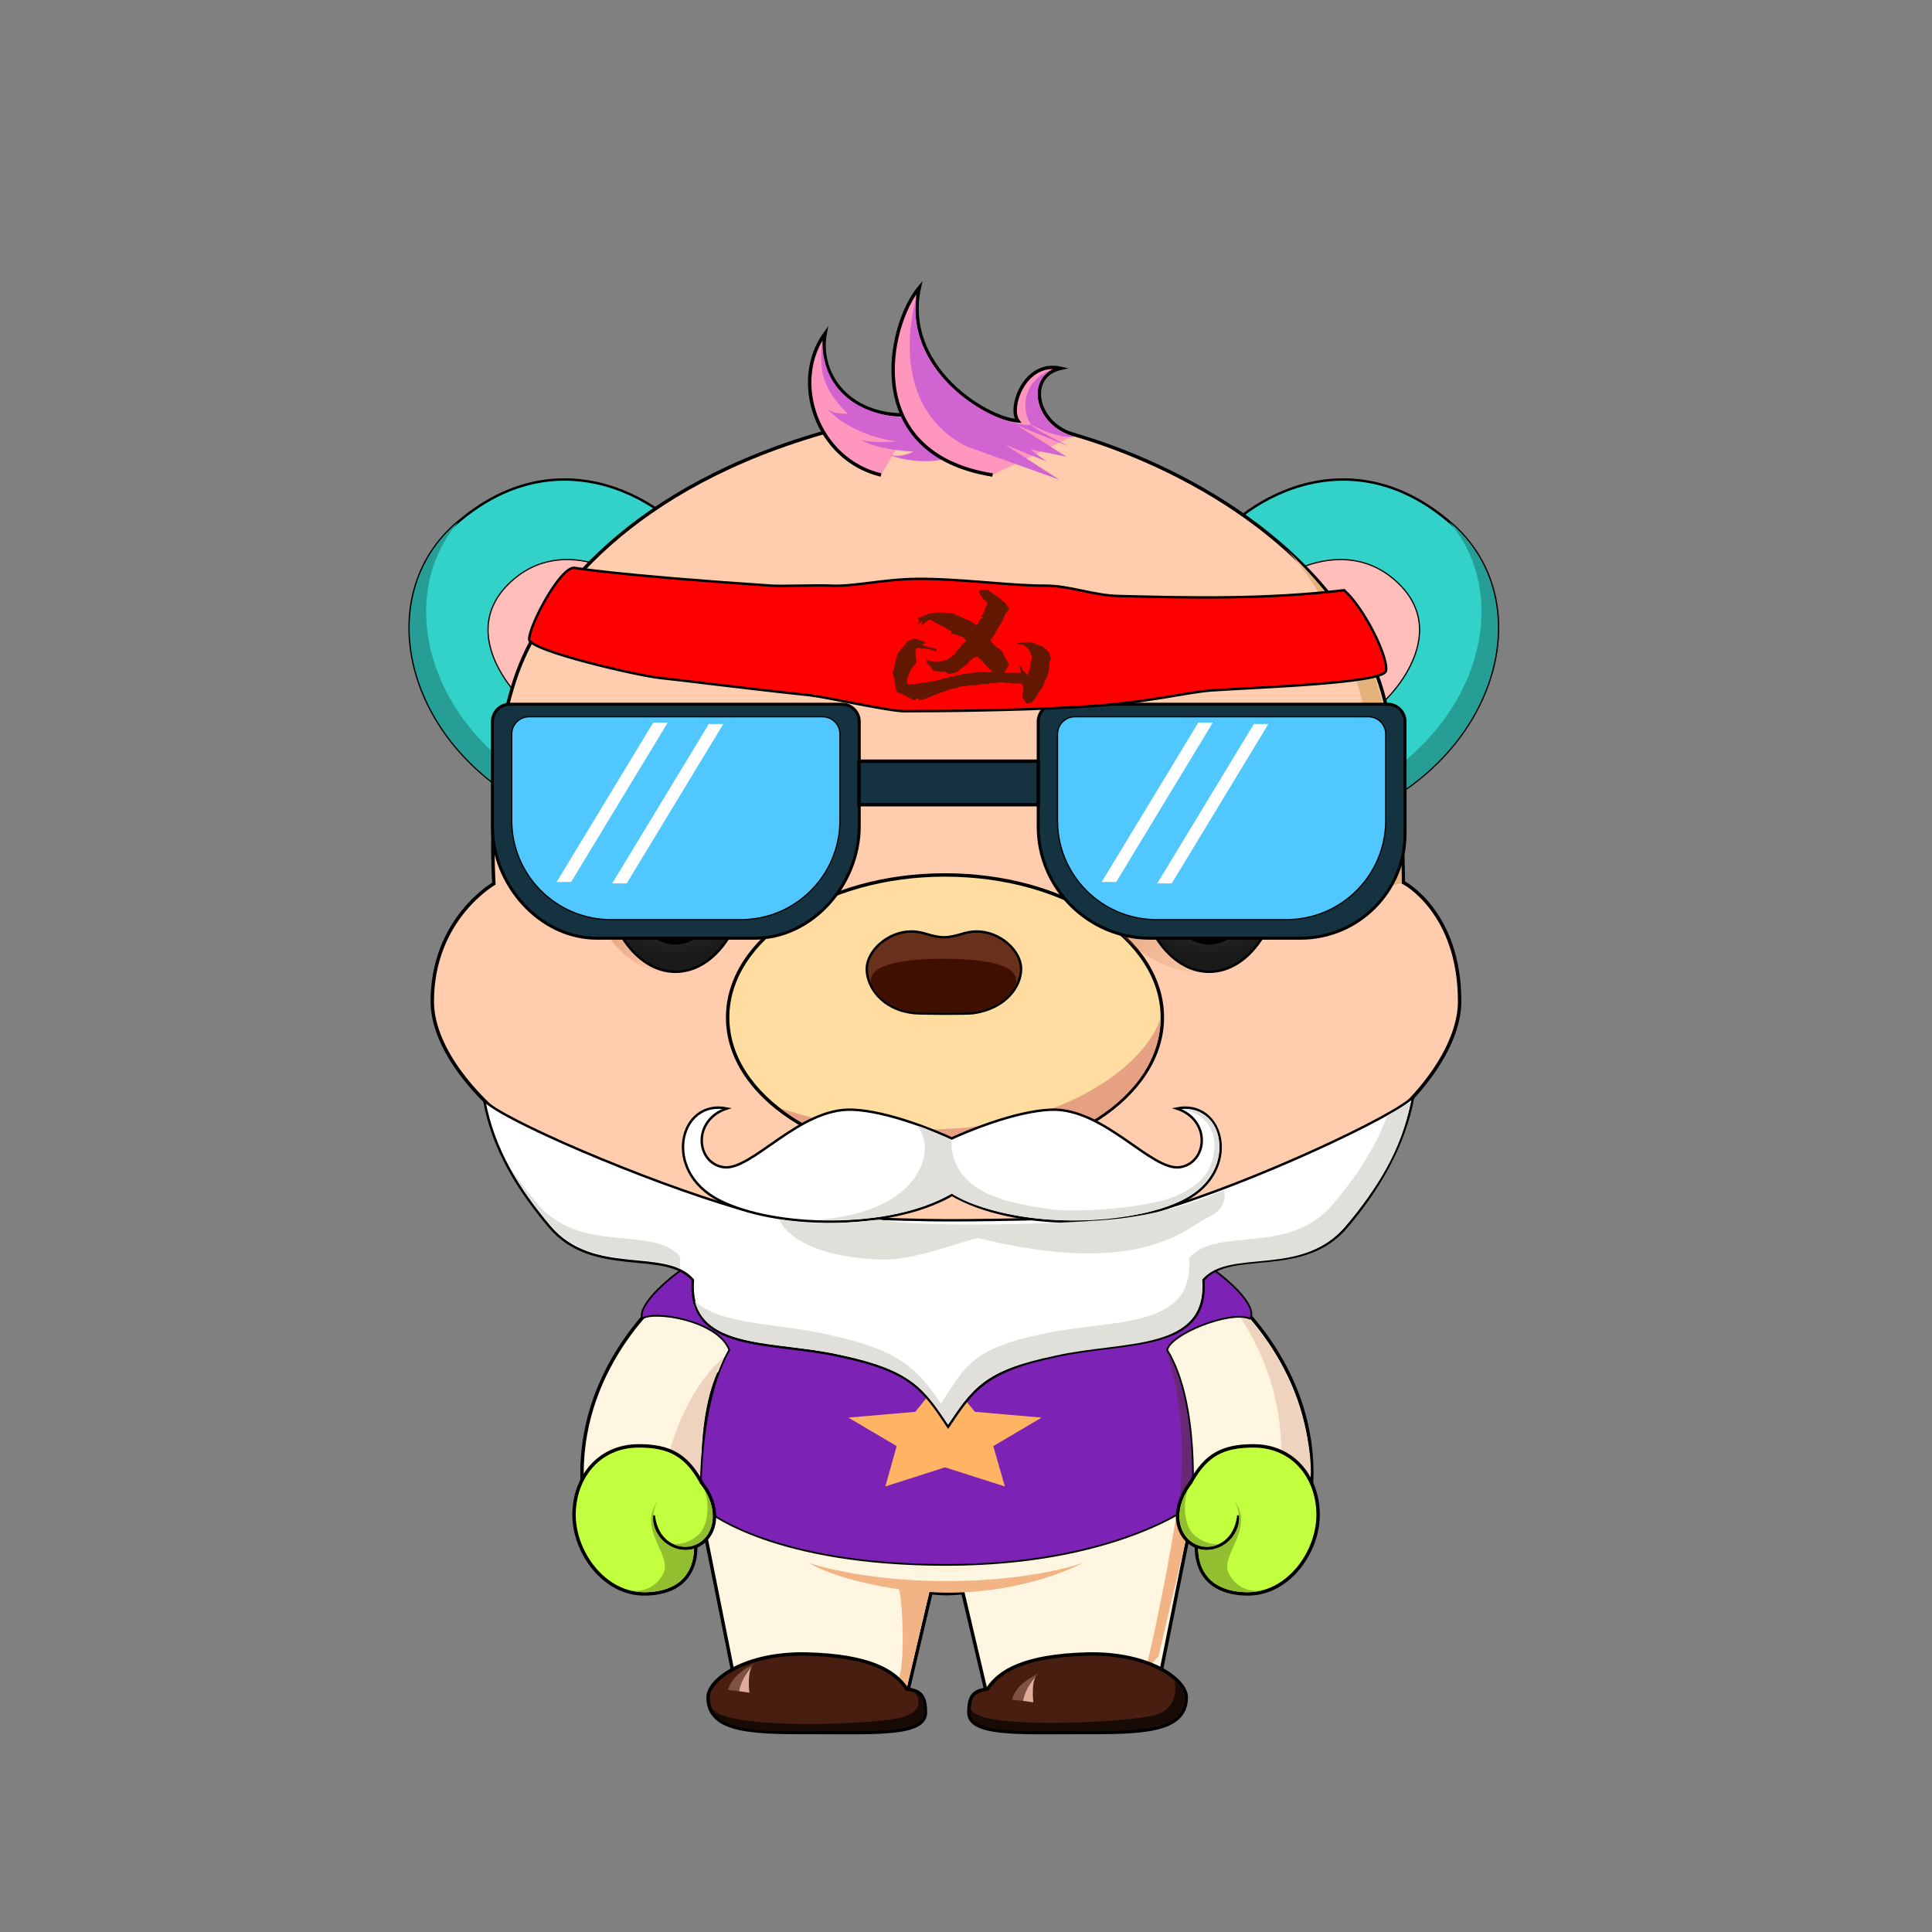 <?xml version="1.0" encoding="utf-8"?>
<svg version="1.0" id="layer_1" xmlns="http://www.w3.org/2000/svg" xmlns:xlink="http://www.w3.org/1999/xlink" x="0px" y="0px" viewBox="0 0 800 800" enable-background="new 0 0 800 800" xml:space="preserve">
<rect x="0" y="0" width="800" height="800" fill="#808080" stroke="none"/>
<g id="_x31__2_">
	<g id="身体_7_">
		<path fill="#FFF6E1" stroke="#000000" stroke-width="1.417" stroke-miterlimit="10" d="M291.3,599.9c0.9-16.5,4-26.1,6.4-31.4
			C293.8,577.2,292.1,589,291.3,599.9l-0.4,14.5c0,9.2,0.5,17.7,0.5,17.7l13.1,65.4l71.6,1.9l9.4-39.9c0,0,3.8,0.4,6.6,0.4
			c2.8,0,6.6-0.4,6.6-0.4l9.4,39.9l71.6-1.9l13.1-65.4c0,0,0.5-8.2,0.5-17.1c0,0-0.2-33.1-6.8-46.5c2.1,3.2,5.8,16.1,6.5,34.5
			l0.4,12c3.6,39.4,49.8,38.6,49.8-5c0-45.3-33.4-74.5-41.8-80c-15.2-10.7-43.5-17.3-43.5-17.3h-65.7H392h-65.7
			c0,0-28.3,6.6-43.5,17.3c-8.4,5.5-41.8,34.7-41.8,80c0,43.8,46.6,44.3,49.8,4.4L291.3,599.9z"/>
		<path opacity="0.1" fill="#FFD2BE" d="M437.7,576.5c-10.9-19-1-39.8-11.4-39.8c-10.4,0-14.2,9.4-33,9.4c-0.1,0-0.7,0-0.8,0
			c-18.8,0-22.6-9.4-33-9.4s-0.5,20.8-11.4,39.8c-22.8,39.7,5.8,74.2,42.6,74.2c0.8,0,3.7,0,4.4,0
			C431.9,650.8,460.5,616.2,437.7,576.5z"/>
		<path fill="#EED4BE" d="M542.8,609.5c0,10.4-6.2,31.3-16,29.3c4.2-12,3.7-32.8,3.7-32.8c1.9-45.3-26.9-73.4-26.9-73.4
			C534.1,556.9,542.8,591.9,542.8,609.5z"/>
		<path fill="#EED4BE" d="M274.7,616.1c0,5.8-1.1,21.3-7.7,26.7c11.5,0,18.5-11.9,19.9-14.8c3.3-7.1,3.3-18,3.3-18
			c-0.3-34.8,10.2-48.6,10.2-48.6C282,576.8,274.7,606.2,274.7,616.1z"/>
		<path fill="#EED4BE" d="M459.6,514.5c-4.6-8.2-28.1-15.9-64-17c-13.9-0.4-69.1-2.1-64.6,6.1c4.9,8.9,20.3,23,61.8,26
			C428.7,532.2,465.3,524.7,459.6,514.5z"/>
		<path fill="#F2B484" d="M335,647.2c0,0,21.3,7.5,57,7.5s56.3-7.5,56.3-7.5s-22.2,12.3-55.9,12.3c-2.9,0-4.9-0.1-7.6-0.3l-9.2,39.1
			l-3.2-4c2.3-7.2,1.4-30.3-0.1-36.2C352.5,655.2,340.1,650.3,335,647.2z"/>
		<path fill="#F2B484" d="M492.7,630.7l-13,55.1l-5.5,6c1.4-4.1,8.4-36.4,12.4-61.3c2.6-37.6-1.1-65.5-1.1-65.5
			C494.2,589.8,493.2,626.7,492.7,630.7z"/>
	</g>
	<g id="衣服_19_">
		<path fill="#7C22B4" stroke="#000000" stroke-width="0.709" stroke-miterlimit="10" d="M316.9,511.2
			c-24.6,2.3-54.5,27.6-50.9,34.8c4.5-3.4,31.2,0.6,36,13c-10.5,18-12.4,49-11.7,64.3c3,3.7,31.4,24.7,101.4,24.7
			s101.9-24.7,101.9-24.7s3.5-41.7-10.3-64.3c1.5-6.7,26.2-16.5,34.2-13c5.4-6.4-22.2-30.1-46.1-34.8c-11.1-1.5-33.9,4.1-33.9,4.1
			c-6.1,9.8-27.6,19.5-45.4,19.5s-37.5-6.1-44.6-19.5L316.9,511.2z"/>
		<polygon fill="#FFB464" points="391.3,569.5 403.7,584.6 431.3,587 411.3,598.8 416.1,615.5 391.3,607.6 366.6,615.5 371.3,598.8 
			351.3,587 379,584.6 		"/>
		<path fill="#682873" d="M482.9,559.3c10.9,31.6,4.9,67.2,4.9,67.2l5.2-2.8C493,623.7,496.9,583.2,482.9,559.3z"/>
	</g>
	<g id="脚_36_">
		<g id="脚_38_">
			<path fill="#471E0F" stroke="#000000" stroke-width="1.417" stroke-miterlimit="10" d="M401.2,709.1c0,9.4,20.1,8.3,45,8.3
				s45,0.4,45-14.6c0-7.4-15.6-18.6-41.2-17.9s-36.2,6.9-41.1,14.5C402.7,700.1,401.2,702.7,401.2,709.1z"/>
			<path fill="#180A05" d="M486.4,696c0,0,2.5,10.7-7.5,14s-76.4,6.8-77-2.8c-0.7,6.2,4,9.3,21.6,9.5c6.2,0,37.1,0,37.1,0
				s24.1,0.4,28.3-8C492.3,701.7,489.3,698.7,486.4,696z"/>
		</g>
		<g id="脚_37_">
			<path fill="#471E0F" stroke="#000000" stroke-width="1.417" stroke-miterlimit="10" d="M383.2,709.1c0,9.4-20.1,8.3-45,8.3
				s-45,0.4-45-14.6c0-7.4,15.6-18.6,41.2-17.9s36.2,6.9,41.1,14.5C381.6,700.1,383.2,702.7,383.2,709.1z"/>
			<path fill="#180A05" d="M379,701c0,0,5.3,6.6-4.8,9.9s-73.1,5.8-79.4-3.4c1.8,5.8,12.4,8.9,22.7,9.2c6.2,0.2,37.1,0,37.1,0
				s21.9,0.9,26.5-4.4C383.6,710.2,382.8,702.1,379,701z"/>
		</g>
		<path fill="#7E5343" d="M430.3,692.9c0,0-9.7,3.9-11.2,10.9l4.4,0.5C423.6,704.3,426,695,430.3,692.9z"/>
		<path fill="#E0AD9A" d="M429.8,693.2c0,0-4.7,4.1-6.2,11.1l4.3,0.6C427.9,705,426.7,695.3,429.8,693.2z"/>
		<path fill="#7E5343" d="M312.7,688.9c0,0-9.7,3.9-11.2,10.9l4.4,0.5C306,700.4,308.4,691,312.7,688.9z"/>
		<path fill="#E0AD9A" d="M312.2,689.2c0,0-4.7,4.1-6.2,11.1l4.3,0.6C310.3,701,309.1,691.3,312.2,689.2z"/>
	</g>
	<g id="手_5_">
		<g id="左手_16_">
			<path fill="#C2FF3E" stroke="#000000" stroke-width="1.417" stroke-miterlimit="10" d="M287.2,632.8
				c3.6,16.8-3.9,27.2-20.5,27.2s-29-17.2-29-32.7c0-15.5,10.2-28.6,26.8-28.6c12.7,0,19.4,3.8,25.4,14.1
				C293.8,619.7,286.4,629.3,287.2,632.8z"/>
			<path fill="#C2FF3E" stroke="#000000" stroke-width="1.417" stroke-miterlimit="10" d="M270.5,627.5c1.5,13,12.8,16.2,19.6,11.8
				c6.1-3.8,9.1-14.5,0-25.9"/>
			<path fill="#92BF2F" d="M291.4,616.4c1.5,2.4,2.9,11.3-0.7,17.3c-1.8,3-7.3,6.4-12.2,5.5c6.1,3.2,12.8,0.3,15.3-5.2
				C297.3,626.6,292.9,618.2,291.4,616.4z"/>
			<path fill="#92BF2F" d="M272.3,621.6c-8,10.9,4.5,21.2,2.9,28.4c-0.8,3.5-5.9,10.4-15,8.3c7.4,2.5,19.4,0.3,23.5-5.7
				c1.1-1.6,3.4-4.2,3.7-11.2C276.6,644.1,266.1,632.9,272.3,621.6z"/>
		</g>
		<g id="左手_15_">
			<path fill="#C2FF3E" stroke="#000000" stroke-width="1.417" stroke-miterlimit="10" d="M496.3,632.8
				c-3.6,16.8,3.9,27.2,20.5,27.2s29-17.2,29-32.7c0-15.5-10.2-28.6-26.8-28.6c-12.7,0-19.4,3.8-25.4,14.1
				C489.7,619.7,497.1,629.3,496.3,632.8z"/>
			<path fill="#C2FF3E" stroke="#000000" stroke-width="1.417" stroke-miterlimit="10" d="M513,627.5c-1.5,13-12.8,16.2-19.6,11.8
				c-6.1-3.8-9.1-14.5,0-25.9"/>
			<path fill="#92BF2F" d="M492.2,616.4c-1.5,2.4-2.9,11.3,0.7,17.3c1.8,3,7.3,6.4,12.2,5.5c-6.1,3.2-12.8,0.3-15.3-5.2
				C486.3,626.6,490.7,618.2,492.2,616.4z"/>
			<path fill="#92BF2F" d="M511.2,621.6c8,10.9-4.5,21.2-2.9,28.4c0.8,3.5,5.9,10.4,15,8.3c-7.4,2.5-19.4,0.3-23.5-5.7
				c-1.1-1.6-3.4-4.2-3.7-11.2C506.9,644.1,517.4,632.9,511.2,621.6z"/>
		</g>
	</g>
	<g id="耳朵_49_">
		<g id="耳朵_50_">
			<path fill="#32D2C8" stroke="#000000" stroke-width="0.999" stroke-miterlimit="10" d="M499.6,230.5
				c6.6-16.5,55.2-55.1,102.4-12.8c32.9,30.1,20.2,86.5-28,114.1L499.6,230.5z"/>
			<path fill="#269E96" d="M602,217.7c-0.7-0.6-1.3-1.2-2-1.7c26.3,30.7,13.1,81.9-31.5,108.3l5.5,7.5
				C622.2,304.2,634.8,247.8,602,217.7z"/>
			<path fill="#FFBEBA" stroke="#000000" stroke-width="0.499" stroke-miterlimit="10" d="M566.6,295c3.5,0.4,36.3-29.8,12.8-53.1
				c-23.1-22.9-55.1-0.8-55.7,4.1L566.6,295z"/>
		</g>
		<g id="耳朵_43_">
			<path fill="#32D2C8" stroke="#000000" stroke-width="0.999" stroke-miterlimit="10" d="M290.3,230.5
				c-6.6-16.5-55.2-55.1-102.4-12.8c-32.9,30.1-20.2,86.5,28,114.1L290.3,230.5z"/>
			<path fill="#269E96" d="M187.9,217.7c0.7-0.6,1.3-1.2,2-1.7c-26.3,30.7-13.1,81.9,31.5,108.3l-5.5,7.5
				C167.7,304.2,155.1,247.8,187.9,217.7z"/>
			<path fill="#FFBEBA" stroke="#000000" stroke-width="0.499" stroke-miterlimit="10" d="M223.3,295c-3.5,0.4-36.3-29.8-12.8-53.1
				c23.1-22.9,55.1-0.8,55.7,4.1L223.3,295z"/>
		</g>
	</g>
	<g id="面部_21_">
		<path id="面部_22_" fill="#FFCDAD" stroke="#000000" stroke-width="1.417" stroke-miterlimit="10" d="M214.3,278.3
			c11.2-30.5,46.9-77.2,129.7-100c36.3-10,61.8-8.8,96.6,0.5c41.8,11.2,105.2,42.4,128.8,98.9c11.7,28,11.7,87.7,11.7,87.7
			s23.3,12,23.3,49.3c0,32.5-52.7,87.4-157.3,100.9c-15.4,2-29.3,11.1-53.3,11.1s-38-9.3-54.8-11.6C236.1,501,179,448.5,179,414.7
			c0-34.2,25.5-48.8,25.5-48.8S201,314.7,214.3,278.3z"/>
		<path fill="#E4B27A" d="M532.7,227.5c34.8,34.5,46.6,60.2,47.7,138.2c0,0-7.3,1.1-13.4,5.4C573.9,347.5,572.5,271,532.7,227.5z"/>
		<path fill="#E4B27A" d="M267,496.2c18.9,9.2,64.8,17.7,77.4,19.2c6.4,1.4,29.4,10.5,47,10.5s30.2-3.9,46.7-9.6
			c29.3-2.6,80.2-15.3,104.8-31c-30.3,13.1-68.9,21.4-97.6,25.7c3.7-3.3,8.2-5.9,11.8-11.9c-15.7,13.9-34.1,19.9-61.5,20.6
			C384.7,519.9,312,509.5,267,496.2z"/>
	</g>
	<g id="鼻子_15_">
		<ellipse fill="#FFDCA0" stroke="#000000" stroke-width="1.417" stroke-miterlimit="10" cx="391.3" cy="421.3" rx="90" ry="59"/>
		<path fill="#E6A082" d="M392,467.5c-28.1,1.3-47.3-1.5-68.3-8.4c6.1,6,32.9,20.6,67.2,20.6c48.4,0,89.7-24.6,89.7-58.4
			C475.8,438.2,445.9,465,392,467.5z"/>
		<g id="鼻子_16_">
			<path fill="#69301B" stroke="#000000" stroke-miterlimit="10" d="M404.4,385.7c-5.2,0-8,2.3-13.5,2.4c-5.5-0.1-8.3-2.4-13.5-2.4
				c-10,0-18.5,8.3-18.5,15.5c0,7.3,6.2,16.9,19.6,18.3c3.1,0.3,22,0.4,24.7,0c13.3-2,19.6-11,19.6-18.3
				C422.9,394,414.4,385.7,404.4,385.7z"/>
			<path fill="#3F1000" d="M420.8,406c0,4.5-6.4,10.1-14,12.3c-4.9,1.4-10,1-16.5,1c-5.7,0-10.3,0.4-14.8-0.7
				c-8.7-2.1-14.9-8.3-14.9-12.6c0-6.6,13.4-9,30-9S420.8,399.3,420.8,406z"/>
		</g>
	</g>
	<g id="眼睛_8_">
		<g id="眼睛_9_">
			<linearGradient id="SVGID_3_" gradientUnits="userSpaceOnUse" x1="441.192" y1="327.158" x2="528.435" y2="368.58">
				<stop  offset="0" style="stop-color:#AA5834;stop-opacity:0.6"/>
				<stop  offset="1" style="stop-color:#C87A4A;stop-opacity:0"/>
			</linearGradient>
			<path fill="url(#SVGID_3_)" d="M522.7,326.7c17.5,42.8,2.8,76.1-24.6,76.1s-47.7-28.8-50.6-44.6c-4-20.6,4.9-42.7,20.5-51.1
				C487.5,296.5,510.7,297.3,522.7,326.7z"/>
			<linearGradient id="SVGID_4_" gradientUnits="userSpaceOnUse" x1="235.012" y1="334.159" x2="295.467" y2="365.299">
				<stop  offset="0" style="stop-color:#AA5834"/>
				<stop  offset="1" style="stop-color:#C87A4A;stop-opacity:0"/>
			</linearGradient>
			<path fill="url(#SVGID_4_)" d="M302.6,326.7c20.7,41.4-1.1,75.1-24.6,76.1c-18.5,0.8-31.7-19.4-34.5-35.2
				c-4-20.6,0.4-34.5,11-48.8C262.4,308,289.7,300.7,302.6,326.7z"/>
			<g id="眼睛_50_">
				<radialGradient id="SVGID_5_" cx="279.674" cy="358.107" r="37.851" gradientUnits="userSpaceOnUse">
					<stop  offset="0" style="stop-color:#4D4D4D"/>
					<stop  offset="1" style="stop-color:#1A1A1A"/>
				</radialGradient>
				<ellipse fill="url(#SVGID_5_)" stroke="#000000" stroke-miterlimit="10" cx="279.7" cy="358.1" rx="30" ry="44.3"/>
				
					<radialGradient id="SVGID_6_" cx="270.875" cy="358.107" r="28.178" gradientTransform="matrix(0.985 0 0 1 12.841 0)" gradientUnits="userSpaceOnUse">
					<stop  offset="0" style="stop-color:#333333"/>
					<stop  offset="1" style="stop-color:#000000"/>
				</radialGradient>
				<ellipse fill="url(#SVGID_6_)" cx="279.7" cy="358.1" rx="22" ry="33"/>
				
					<ellipse transform="matrix(0.361 -0.933 0.933 0.361 -148.576 473.399)" fill="#F2F2F2" cx="271.1" cy="345.1" rx="7" ry="5.7"/>
				<ellipse cx="279.7" cy="358.1" rx="8" ry="13"/>
				<path fill="#FFFFFF" d="M296.1,378.9c-1.4,2.5-3.6,4.4-4.3,3.6c-0.8-0.8,0.9-0.9,2.7-4.4c1.9-3.5,1.5-4.6,2.6-4.5
					C298.1,373.7,297.5,376.4,296.1,378.9z"/>
				<ellipse fill="#FFFFFF" cx="262.4" cy="359.7" rx="2.8" ry="4.1"/>
			</g>
			<g id="眼睛_49_">
				<radialGradient id="SVGID_7_" cx="500.674" cy="358.107" r="37.851" gradientUnits="userSpaceOnUse">
					<stop  offset="0" style="stop-color:#4D4D4D"/>
					<stop  offset="1" style="stop-color:#1A1A1A"/>
				</radialGradient>
				<ellipse fill="url(#SVGID_7_)" stroke="#000000" stroke-miterlimit="10" cx="500.7" cy="358.1" rx="30" ry="44.3"/>
				
					<radialGradient id="SVGID_8_" cx="495.222" cy="358.107" r="28.178" gradientTransform="matrix(0.985 0 0 1 12.841 0)" gradientUnits="userSpaceOnUse">
					<stop  offset="0" style="stop-color:#333333"/>
					<stop  offset="1" style="stop-color:#000000"/>
				</radialGradient>
				<ellipse fill="url(#SVGID_8_)" cx="500.7" cy="358.1" rx="22" ry="33"/>
				
					<ellipse transform="matrix(0.361 -0.933 0.933 0.361 -7.339 679.503)" fill="#F2F2F2" cx="492.1" cy="345.1" rx="7" ry="5.7"/>
				<ellipse cx="500.7" cy="358.1" rx="8" ry="13"/>
				<path fill="#FFFFFF" d="M517.1,378.9c-1.4,2.5-3.6,4.4-4.3,3.6c-0.8-0.8,0.9-0.9,2.7-4.4c1.9-3.5,1.5-4.6,2.6-4.5
					C519.1,373.7,518.5,376.4,517.1,378.9z"/>
				<ellipse fill="#FFFFFF" cx="483.4" cy="359.7" rx="2.8" ry="4.1"/>
			</g>
		</g>
	</g>
	<g id="眼镜_5_">
		<g>
			<path fill="#143240" stroke="#000000" stroke-width="1.224" stroke-miterlimit="10" d="M312.5,388.5h-65.3
				c-23.9,0-43.3-22.4-43.3-46.3v-43.4c0-4,3.2-7.2,7.2-7.2h137.5c4,0,7.2,3.2,7.2,7.2v43.4C355.8,366.1,336.4,388.5,312.5,388.5z"
				/>
			<path fill="#50C8FF" stroke="#000000" stroke-width="0.5" stroke-miterlimit="10" d="M306.8,380.8h-53.8
				c-22.7,0-41.1-18.4-41.1-41.1v-35.7c0-4,3.2-7.2,7.2-7.2h121.5c4,0,7.2,3.2,7.2,7.2v35.7C347.8,362.4,329.4,380.8,306.8,380.8z"
				/>
			<polygon fill="#FFFFFF" points="259.5,365.8 253.5,365.8 293.5,299.8 299.5,299.8 			"/>
			<polygon fill="#FFFFFF" points="236.5,365.2 230.5,365.2 270.5,299.2 276.5,299.2 			"/>
		</g>
		<g>
			<path fill="#143240" stroke="#000000" stroke-width="1.224" stroke-miterlimit="10" d="M476.2,388.5h62.3
				c23.9,0,43.3-19.4,43.3-43.3v-46.4c0-4-3.2-7.2-7.2-7.2H437.1c-4,0-7.2,3.2-7.2,7.2v43.4C429.8,367.6,450.7,388.5,476.2,388.5z"
				/>
			<path fill="#50C8FF" stroke="#000000" stroke-width="0.5" stroke-miterlimit="10" d="M478.9,380.8h53.8
				c22.7,0,41.1-18.4,41.1-41.1v-35.7c0-4-3.2-7.2-7.2-7.2H445.1c-4,0-7.2,3.2-7.2,7.2v35.7C437.8,362.4,456.2,380.8,478.9,380.8z"
				/>
			<polygon fill="#FFFFFF" points="485.2,365.8 479.2,365.8 519.2,299.8 525.2,299.8 			"/>
			<polygon fill="#FFFFFF" points="462.2,365.2 456.2,365.2 496.2,299.2 502.2,299.2 			"/>
		</g>
		
			<rect x="355.7" y="315.2" fill="#143240" stroke="#000000" stroke-width="1.423" stroke-miterlimit="10" width="74.2" height="18"/>
	</g>
	<g id="胡子_1_">
		<path fill="#FFFFFF" stroke="#000000" stroke-miterlimit="10" d="M479.6,501.2c-11.9,3.5-71.3,4.1-87,4.1c-15.7,0-75.1-1.6-87-5
			c-38.8-11.3-98.4-37-105.1-44.7c3.7,20.3,14.1,37,27.1,52.4c18.1,21.3,47.8,8.7,59.3,22c-2.2,30.2,32.2,25.1,60.9,31.5
			c29.5,6.2,34.5,13.8,44.8,29.3c10.3-15.4,15.3-23.1,44.8-29.3c28.7-6.5,63.1-1.4,60.9-31.5c11.4-13.3,41.2-0.6,59.3-22
			c13-15.3,23.9-33.6,27.6-53.9C578.5,461.7,518.4,489.9,479.6,501.2z"/>
		<g>
			<path fill="#E0DFD9" d="M281.7,520.4c-11.4-13.3-41.2-0.6-59.2-22c-4.3-5.1-8.3-10.3-11.8-15.7c4.7,8.7,10.6,16.9,17.2,24.6
				c15.7,18.6,40.3,11.4,53.9,18C281.5,523.8,281.5,522.1,281.7,520.4z"/>
			<path fill="#E0DFD9" d="M574.5,461.9c-5.3,14.1-13.2,25.7-22.8,37c-18.1,21.3-47.8,8.7-59.3,22c2.2,30.2-32.2,25.1-60.9,31.5
				c-29.5,6.2-31.6,13.4-41.9,28.8c-10.3-15.4-18.3-22.6-47.8-28.8c-20.5-4.6-43.2-3.7-54.1-13.6c5.2,19.8,34.3,16.4,59.6,22.1
				c29.5,6.2,34.9,13.5,45.2,29c10.3-15.4,14.8-22.3,44.3-28.5c28.7-6.5,63.1-1.4,60.9-31.5c11.4-13.3,41.2-0.6,59.3-22
				c13-15.3,23.6-31.7,27.2-52C583,457.3,579.4,459.1,574.5,461.9z"/>
		</g>
		<path fill="#FFFFFF" stroke="#000000" stroke-miterlimit="10" d="M487.2,459c14.4,4.7,12.9,22.4,1.5,24.3
			c-11.8,1.9-31.4-24.6-53.5-23.8c-15.2,0.6-35.7,9.4-41.1,11.9c-5.4-2.5-25.9-11.3-41.1-11.9c-22.1-0.9-41.8,25.6-53.5,23.8
			c-11.4-1.8-12.9-19.6,1.5-24.3c-19.7-4-27.1,25.8-3.2,38c22.8,11.7,70.6,12.7,96.4-2.2c25.8,14.9,73.5,13.9,96.4,2.2
			C514.3,484.8,507,455,487.2,459z"/>
		<path fill="#E0DFD9" d="M322.7,504.9c1.3,4.1,10.7,15.8,42.9,16.7c11.9,0.3,29.9-6.6,39.3-9c67.8,16.9,86.5-4.4,95.5-8.6
			c8.9-4.2,6.4-11.3,6.4-11.3s-16.6,8.5-42.6,11.8c-17.5,2.2-82.7,4.2-99.8,0.5C344.6,507.3,332.9,506.7,322.7,504.9z"/>
		<path fill="#E0DFD9" d="M379.5,466.1c8.6,8.4,3.4,36.5-42.9,39.1c17.7,0.3,38.6-0.4,57.4-11c12.7,8.4,42,13.3,65.1,10.2
			c22.2-1.8,37-8.5,42.2-17.7c5.8-7.5,6.4-27.5-12-27.5c14.2,2.6,16.1,15.5,11.1,25.2c-3.3,6.5-12.6,11-18.6,12.6
			c-15,3.9-37.4,4.9-45.8,3.8c-17.7-2.3-27.4-5.4-33.9-10.8c-9.3-7.7-8.1-17.9-8.1-17.9S381.9,466.4,379.5,466.1z"/>
	</g>
	<g id="头巾_1_">
		<path fill="#FF0000" stroke="#000000" stroke-miterlimit="10" d="M237.7,235.1c0,0,16.2,3,81.7,7.4c4.6,0.3,19.7-0.3,24.7,0
			c9.2,0.5,21.8-2.7,35.5-2.8c17.5-0.2,39.1,2.9,53.2,2.8c10.4,0,19.9,4.1,30.7,4.3c29.1,0.7,59.9,1.5,93.1-2.4
			c8.5,7.6,18.5,28.2,17.3,33.4c-1.1,5.2-53.7,6.8-72.4,8.1c-10.6,0.8-26.1,5.1-52.9,6.7c-26.2,1.6-59.1,1.9-74.1,1.9
			c-6.5,0-31.5-5.7-39.1-6.6c-30-3.2-54.3-6.4-61.6-7.1c-9.3-0.9-54.9-11.4-54.7-16.1C219.3,258.6,231.8,235.1,237.7,235.1z"/>
		<g>
			<path fill="#621700" d="M409.3,244.5l2.1,1.5c1.4,0.8,2.5,1.7,3.5,2.7c1.2,0.7,1.9,1.4,2.1,2.2c0.5,0.5,0.7,0.9,0.7,1.2l-0.7,1.2
				c-0.5,0.5-0.9,1.3-1.4,2.5c-0.2,0.5-0.6,1.2-1,2.2c-0.2,0.5-0.5,0.8-0.7,1c-0.7,1-1.3,2-1.7,3c0,0.2-0.2,0.6-0.7,1.2
				c-0.5,0.7-0.9,1.3-1.4,2l0.7,1c0.5,0.5,1.2,1.2,2.1,2c1.2,0.5,1.9,1.2,2.1,2c0.5,0.5,0.8,1.2,1,2c0.2,0.2,0.5,0.5,0.7,1
				c0.5,0.7,0.8,1.3,1,2l-0.3,0.5c-0.2,0.2-0.3,0.3-0.3,0.5c-0.2,0.3-0.3,0.6-0.3,0.7c0,0.2-0.1,0.3-0.3,0.5
				c-0.2,0.5-0.5,0.9-0.7,1.2h7l-0.7-3l0.3,0.2c0.5,0,0.8,0.5,1,1.5c0.2,0.3,0.7,0.8,1.4,1.5c0.2,0.3,0.5,0.6,0.7,0.7l0.3-1
				c0.5-0.8,0.8-2,1-3.5c0-0.2,0-0.4,0-0.7c0.5-1.3,0.6-2.2,0.3-2.7c0-0.2-0.1-0.4-0.3-0.7c0-0.5-0.1-0.8-0.3-1v-0.2
				c-0.5-0.8-1.3-1.6-2.4-2.5l-2.8-0.5v-0.5l2.1-0.2c1.4-0.2,2.5-0.2,3.5-0.2l1,0.5c0.7,0.2,1.5,0.5,2.4,1c1.2,0.2,1.9,0.5,2.1,1
				c0.5,0.3,0.9,0.7,1.4,1.2c0.5,0.3,0.8,1,1,2c0.2,0.7,0.3,1.2,0.3,1.5l-0.3,0.7c-0.2,0.2-0.3,0.9-0.3,2.2c0,1-0.2,2.1-0.7,3.5
				c-0.2,1-0.6,1.7-1,2.2c-0.2,0.2-0.3,0.5-0.3,1c-0.2,0.3-0.3,0.6-0.3,0.7c-0.2,0.7-0.7,1.5-1.4,2.5c-0.7,0.7-1,1.2-1,1.5l-0.3,0.7
				c-0.2,0.3-0.6,0.7-1,1.2c0,0.2-0.1,0.3-0.3,0.5c-0.5,0.5-0.8,0.9-1,1.2l-0.7,0.2h-0.3c-0.5,0.2-0.8,0.2-1,0.2l-0.7-0.7
				c-0.2-0.5-0.6-1-1-1.5c-0.2-0.5-0.2-1.2,0-2.2c0.5-1,0.3-2.3-0.3-3.9h-2.1c-0.5,0-1.2,0-2.1,0c-0.9-0.2-1.7-0.2-2.4-0.2
				c-1.6-0.3-2.9-0.3-3.8,0c-0.5,0-1.5,0.1-3.1,0.2c1.2-0.2,0.8-0.1-1,0.2c-1.9,0-3.4,0.2-4.5,0.5c-0.5,0-1.5,0.1-3.1,0.2
				c1.2-0.2,0.8-0.1-1,0.2c-1.6,0-2.9,0.2-3.8,0.7c-0.5,0.2-0.9,0.2-1.4,0.2c-0.5,0.2-0.9,0.3-1.4,0.5c-0.5,0-1.2,0.2-2.1,0.7
				c-0.2,0.2-0.5,0.2-0.7,0.2c-0.5,0.2-0.9,0.3-1.4,0.5c-0.7,0.3-1.3,0.6-1.7,0.7c-0.9,0.3-2,0.7-3.1,1.2c-0.7,0.3-1.9,0.7-3.5,1.2
				l-1.4-1l-0.7,1l-1.4-0.5c-0.2-0.2-0.6-0.3-1-0.5c-0.2-0.2-0.6-0.3-1-0.5c-0.2-0.2-0.8-0.5-1.7-1c-0.9-0.3-1.7-0.7-2.4-1l-0.3-1
				c-0.2-0.3-0.3-0.8-0.3-1.5c-0.2-0.7-0.3-1.1-0.3-1.5c0-0.3-0.1-0.8-0.3-1.5c0-0.5-0.1-1-0.3-1.5l-0.3-1.2c0-0.3,0.1-0.6,0.3-0.7
				c0.2-0.2,0.3-0.6,0.3-1.2c0.2-0.3,0.3-0.7,0.3-1c0-0.3,0.1-0.8,0.3-1.5c0-0.3,0.1-0.7,0.3-1.2c0-0.2,0.1-0.4,0.3-0.7
				c0-0.5,0.1-0.8,0.3-1c0-0.2,0.1-0.4,0.3-0.7c0-0.2,0.1-0.3,0.3-0.5c0.2-0.2,0.5-0.4,0.7-0.7c0-0.2,0.1-0.3,0.3-0.5
				c0.5-0.5,1-1.1,1.7-2c0.5-1,1.7-1.7,3.8-2.2l1.4,0.5c0.9,0.2,1.9,0.5,2.8,1v0.5l-1.4,0.5l1,0.5c0.7,0.2,1.5,0.4,2.4,0.7
				c0.9,0,1.9,0.2,2.8,0.7v1l-1.7-0.5c-0.7-0.5-2.9-0.8-6.6-1l-0.3,1c-0.2,0.5-0.2,1.4,0,2.7c0.2,1,0.3,1.6,0.3,2l-0.3,0.7
				c-0.2,0.3-0.6,0.7-1,1.2c0,0.2-0.1,0.3-0.3,0.5c-0.2,0-0.6,0.5-1,1.5c-0.2,0.7-0.6,1.5-1,2.5c-0.2,0.7-0.3,1.6-0.3,2.7l1,0.2
				c0.7,0,1.9-0.1,3.5-0.2c1.6-0.5,3.1-0.7,4.5-0.7c1.4-0.3,2.7-0.6,3.8-0.7c1.2-0.5,2.4-0.8,3.8-1c1.4-0.5,2.8-0.8,4.2-1
				c1.4-0.5,2.7-0.7,3.8-0.7c1.2-0.3,2.4-0.5,3.8-0.5c0.7-0.2,1.5-0.2,2.4-0.2c0.5,0,2.1,0,4.9,0l-1.4-1c-0.7-0.8-1.4-1.6-2.1-2.2
				c-0.7-1-1.2-1.6-1.4-1.7c-0.2-0.3-0.8-0.8-1.7-1.5l-0.7,0.2c-0.5,0-1,0.3-1.7,1c-0.7,0.5-1.3,1.1-1.7,1.7c-0.5,0.5-1,1-1.7,1.5
				c-0.7,0.3-1.3,0.7-1.7,1.2c-0.2,0.3-0.7,0.7-1.4,1c0.7-0.3,0.5-0.2-0.7,0.2c-0.2,0-0.6,0.1-1,0.2c-0.5,0.2-0.8,0.2-1,0.2l-2.1-1
				h-1.7c-0.9,0-2-0.2-3.1-0.5l-0.3-0.7c-0.2-0.5-0.6-0.9-1-1.2c-0.2-0.5-0.6-0.8-1-1c-0.2-0.3-0.3-0.8-0.3-1.5l1.7,0.5
				c0.2,0,0.6,0.1,1,0.2c0.5,0.2,0.8,0.2,1,0.2h0.7c0.5-0.2,0.9-0.2,1.4-0.2c1.2-0.3,2.1-0.6,2.8-0.7c0.7-0.5,1.4-1,2.1-1.5
				c0.2-0.2,0.6-0.4,1-0.7c0.2-0.5,0.5-0.8,0.7-1c0-0.2,0.2-0.5,0.7-1c0.5-0.3,0.7-0.6,0.7-0.7c0.2-0.7,1.2-1.6,2.8-3l-0.7-0.7
				c-0.2-0.5-0.9-0.9-2.1-1.2c-0.9-0.5-2.1-0.8-3.5-1v-1l-1.4-0.7c-0.5-0.2-0.9-0.5-1.4-1c-0.7-0.3-1.3-0.6-1.7-0.7
				c-0.7-0.5-1.9-1.1-3.5-2c0.2,0.2-0.1,0-1-0.5l-3.5,2.5l0.7-2l-2.1,1.5l0.7-1.5l-0.7-1l1.4-0.5c0.9-0.5,1.7-0.8,2.4-1
				c0.7-0.5,1.6-0.7,2.8-0.7c1.2-0.2,2.1-0.2,2.8-0.2c0.7,0,1.7,0.1,3.1,0.2c1.4,0,2.4,0.2,3.1,0.7c0.7,0.3,1.6,0.7,2.8,1.2
				c0.2,0.2,0.6,0.3,1,0.5c0.9,0.3,1.5,0.6,1.7,0.7c0.5,0,1.5,0.7,3.1,2l1.4-1.5v-1l1.4-0.5l-0.7-1l0.3-0.2c0.5-0.3,0.8-0.8,1-1.5
				c0-0.3,0.1-0.7,0.3-1.2c0.5-0.8,0.8-1.6,1-2.5l-0.7-0.5c0-0.2-0.2-0.4-0.7-0.7c-0.5-0.3-0.7-0.6-0.7-0.7
				c-0.2-0.3-0.5-0.7-0.7-1.2c-0.2-0.5-0.5-0.9-0.7-1.2l0.7-1H409.3z"/>
		</g>
	</g>
	<g id="头发_3_">
		<path fill="#FF96BE" stroke="#000000" stroke-width="1.417" stroke-miterlimit="10" d="M364.8,196.7
			c-26.6-6.4-37.6-38.8-23.1-58.7c-3.2,16.8,9.8,36.2,37.8,33.6"/>
		<path fill="#D264D2" d="M340.5,141.2c0,0-1.2,8.3,0.4,14.6c2.3,8.7,10.2,15.5,10.2,15.5s-6.1,0.6-8.9-2.4c0.3,0.6,4.9,4.7,5.9,5.3
			c12.1,7.9,23.3,8.5,23.3,8.5s-8.9,1.1-14.9-0.6c6.7,4.3,21.7,4.9,21.7,4.9s-4.8,2.7-9.9,1.4c6.3,2.5,15.9,3.4,22.8,1.7l-14.4-17.4
			C371.2,173.3,340.9,171.3,340.5,141.2z"/>
		<path fill="#FF96BE" stroke="#000000" stroke-width="1.417" stroke-miterlimit="10" d="M445.2,180.1c-16.5-4.2-20.3-24.4-6-27.6
			c-14.9-3.3-21.7,16.3-17.7,21.8c-13.6-1-48-22.5-40.8-55.3c-13,15.5-24.8,68.8,30.3,77.7"/>
		<path fill="#D264D2" d="M400.3,184.9c-23.7-12-27.2-38.2-20.8-62.1c-4.5,32.1,32,54.1,47.5,53.1c-4-5.5-4.3-18,8.8-23
			c-10.9,5.4-7.1,23.8,9.3,28c0,0-7.1,0.9-18.1-5c0,1.1,15.7,9,15.7,9l-21.8-8.9l20.7,13.1l-15-3l6.8,5l-17.1-6.9l22.3,14.4
			L400.3,184.9z"/>
	</g>
</g>
</svg>